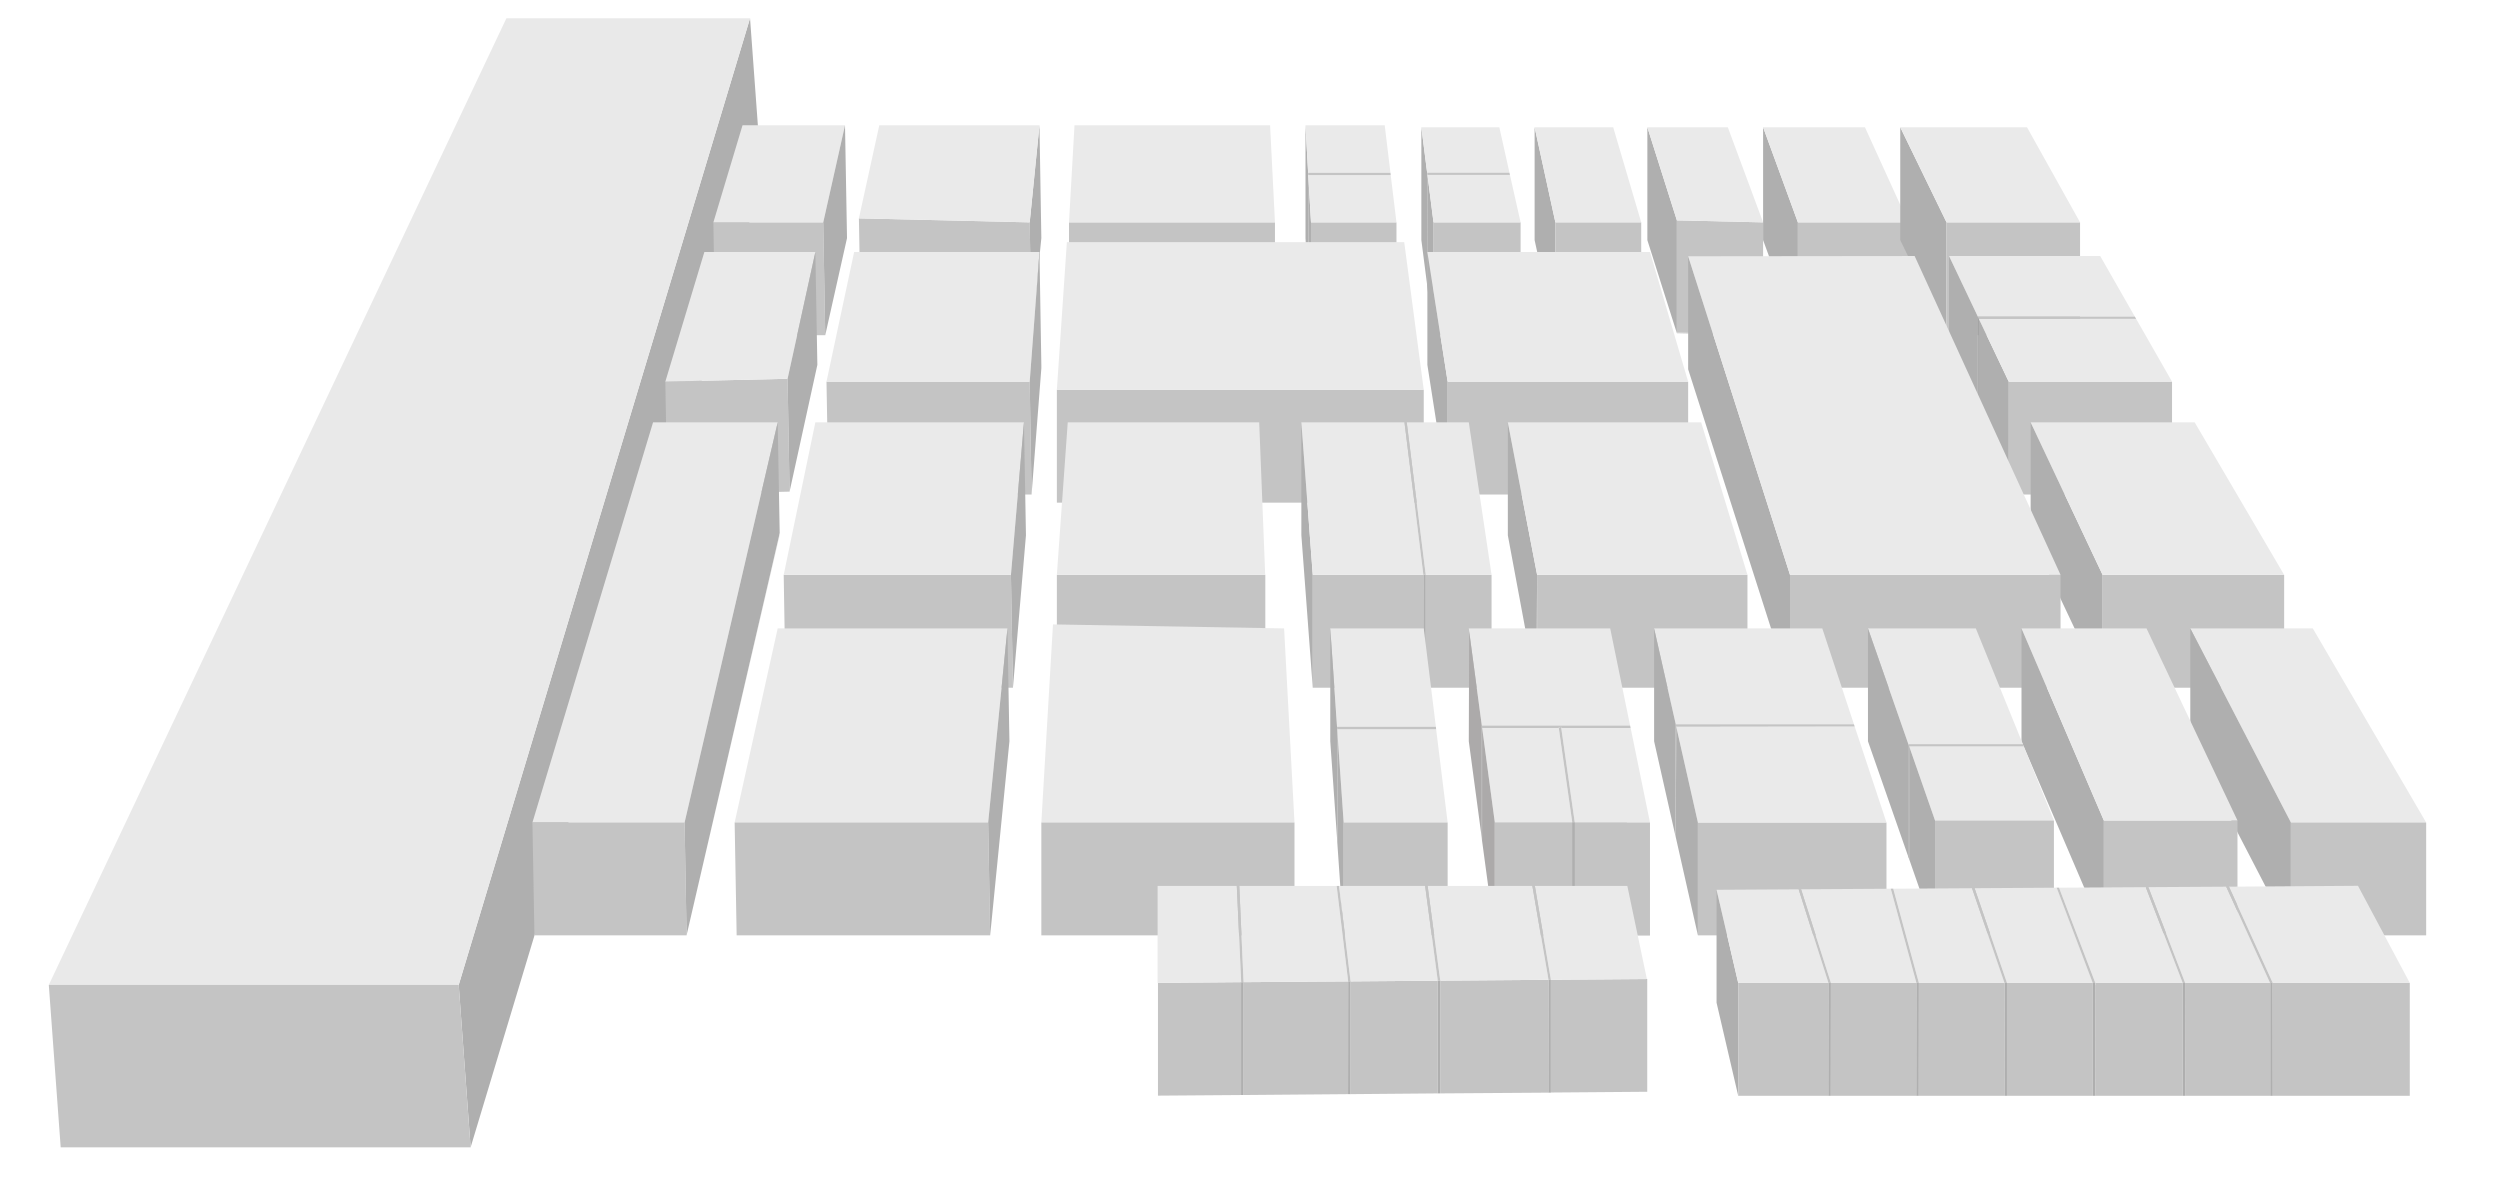 <?xml version="1.0" encoding="utf-8"?>
<!-- Generator: Adobe Illustrator 19.0.0, SVG Export Plug-In . SVG Version: 6.00 Build 0)  -->
<svg version="1.1" xmlns="http://www.w3.org/2000/svg" xmlns:xlink="http://www.w3.org/1999/xlink" x="0px" y="0px"
	 viewBox="0 0 1997.9 946" style="enable-background:new 0 0 1997.9 946;" xml:space="preserve">
<style type="text/css">
	.st0{fill:#AFAFAF;}
	.st1{fill:#E9E9E9;}
	.st2{fill:#C4C4C4;}
	.st3{fill:#EAEAEA;}
	.st4{fill:#9E9E9E;}
	.st5{fill:none;}
	.st6{fill:#ACAAAA;}
	.st7{fill:none;stroke:#ACAAAA;stroke-width:0;stroke-linecap:round;stroke-linejoin:round;}
</style>
<g id="Слой_9">
	<g id="Слой_1">
		<g>
			<polygon class="st0" points="599.4,14.6 366.6,787.1 376.1,916.9 608.9,144.4 			"/>
			<polygon class="st1" points="366.6,787.1 599.4,14.6 404.7,14.6 39,787.1 			"/>
			<polygon class="st2" points="39,787.1 48.5,916.9 376.1,916.9 366.6,787.1 			"/>
		</g>
	</g>
	<g id="Слой_3">
		<g>
			<rect x="854.3" y="177.7" class="st2" width="164.6" height="90.2"/>
			<polygon class="st3" points="1015,100.1 858.7,100.1 854.3,177.7 1018.9,177.7 			"/>
		</g>
		<g>
			<polygon class="st0" points="1226.4,101.7 1226.4,191.9 1243,267.9 1243,177.7 			"/>
			<polygon class="st2" points="1243,177.7 1243,267.9 1243,269.7 1311.6,267.2 1311.6,177.7 			"/>
			<polygon class="st3" points="1311.6,177.7 1289.2,101.7 1226.4,101.7 1243,177.7 			"/>
		</g>
		<g>
			<polygon class="st2" points="1340.1,266.3 1316.5,191.9 1340.1,266.3 1409,267.9 1340.1,265.7 			"/>
			<polygon class="st0" points="1340.1,265.7 1340.1,176.1 1340.1,176.1 1316.5,101.7 1316.5,191.9 1340.1,266.3 			"/>
			<polygon class="st2" points="1340.1,176.1 1340.1,265.7 1409,267.9 1409,177.7 			"/>
			<polygon class="st3" points="1340.1,176.1 1409,177.7 1380.8,101.7 1316.5,101.7 1340.1,176.1 			"/>
		</g>
		<g>
			<polygon class="st0" points="1436.8,177.7 1409,101.7 1409,191.9 1436.8,267.9 			"/>
			<rect x="1436.8" y="177.7" class="st2" width="88.2" height="90.2"/>
			<polygon class="st3" points="1525,177.7 1490.4,101.7 1409,101.7 1436.8,177.7 			"/>
		</g>
		<g>
			<polygon class="st2" points="1662.3,267.9 1662.3,267.9 1662.3,267.9 			"/>
			<rect x="1537.1" y="187.7" class="st2" width="0" height="84.5"/>
			<polygon class="st0" points="1555.6,177.7 1555.6,177.7 1518.6,101.7 1518.6,191.9 1555.6,267.9 			"/>
			<polygon class="st2" points="1662.3,177.7 1555.6,177.7 1555.6,177.7 1555.6,267.9 1555.6,267.9 1555.6,267.9 1555.6,267.9 
				1662.3,267.9 1662.3,267.9 			"/>
			<polygon class="st3" points="1662.3,177.7 1619.9,101.7 1518.6,101.7 1555.6,177.7 1662.3,177.7 			"/>
		</g>
		<g>
			<polygon class="st3" points="688,264.7 824.4,267.9 688.3,263.5 			"/>
			<polygon class="st2" points="822.9,177.7 686.4,174.5 688,263.5 688.3,263.5 824.4,267.9 			"/>
			<polygon class="st0" points="830.7,100.1 822.9,177.7 824.4,267.9 832.2,190.3 			"/>
			<polygon class="st3" points="830.7,100.1 702.7,100.1 686.4,174.5 822.9,177.7 			"/>
		</g>
		<g>
			<polygon class="st2" points="657.9,177.7 570.1,177.7 571.6,267.9 659.5,267.9 			"/>
			<polygon class="st3" points="675.3,100.1 593.4,100.1 570.1,177.7 657.9,177.7 			"/>
			<polygon class="st0" points="675.3,100.1 657.9,177.7 659.5,267.9 676.9,190.3 			"/>
		</g>
		<g>
			<polygon class="st0" points="1043.3,100.1 1043.3,190.3 1045.5,228.8 1045.4,138.1 			"/>
			<polygon class="st0" points="1045.5,139.9 1045.5,139.9 1045.5,139.4 1045.5,139.9 1045.8,234.4 1047.7,267.9 1047.7,177.7 			
				"/>
			<rect x="1047.7" y="177.7" class="st2" width="68.3" height="90.2"/>
			<polygon class="st4" points="1045.5,139.4 1045.4,138.2 1045.4,138.1 1045.5,228.8 1045.5,229.6 1045.8,234.4 1045.8,234.4 
				1045.5,139.9 			"/>
			<polygon class="st3" points="1111.4,139.9 1045.5,139.9 1047.7,177.7 1116,177.7 1116,177.7 			"/>
			<polygon class="st3" points="1045.4,138.2 1045.4,138.1 1111.2,138.1 1111.2,138.1 1106.6,100.1 1043.3,100.1 1045.4,138.1 			
				"/>
			<polygon class="st2" points="1045.4,138.1 1045.4,138.2 1045.5,139.4 1045.5,139.9 1045.5,139.9 1111.4,139.9 1111.4,139.9 
				1111.2,138.1 1111.2,138.1 			"/>
		</g>
		<g>
			<rect x="1145.6" y="177.7" class="st5" width="0" height="14.2"/>
			<rect x="1145.6" y="191.9" class="st2" width="0" height="76"/>
			<polygon class="st2" points="1215.2,177.7 1145.6,177.7 1145.6,191.9 1145.6,267.9 1215.2,267.9 1215.2,267.9 1215.2,177.7 			
				"/>
			<polygon class="st0" points="1140.5,138 1140.5,138 1140.5,138 1140.5,138 1140.5,138 1135.9,101.7 1135.9,191.9 1140.5,227.7 
							"/>
			<polygon class="st0" points="1145.6,177.7 1140.8,140 1141,232.1 1141,232.1 1145.6,267.9 1145.6,191.9 			"/>
			<polygon class="st4" points="1140.8,140 1140.5,138 1140.5,138 1140.5,227.7 1140.5,228.3 1141,232.1 1141,232.1 			"/>
			<polygon class="st3" points="1206.3,138 1198.2,101.7 1135.9,101.7 1140.5,138 			"/>
			<polygon class="st3" points="1140.8,139.8 1140.5,138 1140.5,138 1140.8,140 1145.6,177.7 1145.6,177.7 1215.2,177.7 
				1206.3,138.1 1206.7,139.8 			"/>
			<polygon class="st2" points="1140.5,138 1140.5,138 1140.8,139.8 1206.7,139.8 1206.3,138.1 1206.3,138 1206.3,138 1140.5,138 
							"/>
		</g>
	</g>
	<g id="Слой_5">
		<g>
			<rect x="1605.3" y="305" class="st2" width="0" height="90.2"/>
			<polygon class="st2" points="1735.8,305 1605.3,305 1605.3,395.2 1735.8,395.2 1735.8,395.2 1735.8,305 			"/>
			<polygon class="st0" points="1580.6,253 1557.6,204.6 1557.6,294.8 1580.6,343.2 			"/>
			<polygon class="st0" points="1581.4,254.8 1581.4,345 1581.1,344.3 1605.3,395.2 1605.3,305 			"/>
			<polygon class="st4" points="1581.4,254.8 1580.7,253.3 1580.6,253 1580.6,253 1580.6,253 1580.6,343.2 1580.6,343.2 
				1581.1,344.3 1581.4,345 			"/>
			<polygon class="st3" points="1580.6,253 1706.1,253 1707.1,254.8 1581.4,254.8 1580.7,253.3 1581.4,254.8 1605.3,305 1605.3,305 
				1735.8,305 1678.4,204.6 1557.6,204.6 1580.6,253 			"/>
			<polygon class="st2" points="1581.4,254.8 1707.1,254.8 1706.1,253 1580.6,253 1580.6,253 1580.7,253.3 			"/>
		</g>
		<g>
			<rect x="850.7" y="311.5" class="st2" width="275.1" height="0"/>
			<polygon class="st2" points="844.6,401.7 844.6,401.7 844.6,401.7 			"/>
			<polygon class="st2" points="1125.8,311.5 850.7,311.5 844.6,311.5 844.6,401.7 844.6,401.7 844.6,401.7 1137.8,401.7 
				1137.8,311.5 			"/>
			<polygon class="st3" points="1137.8,311.5 1122.2,193.5 852.6,193.5 844.6,311.5 850.7,311.5 1125.8,311.5 			"/>
		</g>
		<g>
			<polygon class="st2" points="1156.9,395.2 1156.9,395.2 1142.9,305.7 			"/>
			<polygon class="st2" points="1349.1,305 1349.1,305 1156.9,305 1156.9,395.2 1349.1,395.2 1349.1,395.2 			"/>
			<polygon class="st0" points="1156.9,305 1142.9,215.5 1140.7,201.4 1140.7,291.6 1142.9,305.7 1156.9,395.2 1156.9,305 			"/>
			<polygon class="st3" points="1156.9,305 1156.9,305 1349.1,305 1318.6,201.4 1140.7,201.4 1142.9,215.5 			"/>
		</g>
		<g>
			<polygon class="st3" points="533.3,395.2 533.3,395.2 533.3,395.2 			"/>
			<polygon class="st3" points="629.4,302.7 560.7,304.3 560.7,304.3 629.4,302.7 631,392.9 631,392.9 			"/>
			<polygon class="st2" points="560.7,304.3 531.7,305 533.3,395.2 533.3,395.2 533.3,395.2 631,392.9 631,392.9 629.4,302.7 			"/>
			<polygon class="st3" points="651.6,201.4 562.9,201.4 531.7,305 560.7,304.3 629.4,302.7 			"/>
			<polygon class="st0" points="629.4,302.7 631,392.9 653.2,291.6 651.6,201.4 			"/>
		</g>
		<g>
			<polygon class="st5" points="823.9,291.6 830.7,201.4 823.9,291.6 			"/>
			<polygon class="st3" points="832.2,291.6 832.2,291.6 832.2,292.2 			"/>
			<rect x="823.4" y="291.6" class="st3" width="0" height="13.4"/>
			<polygon class="st2" points="822.9,305 822.9,305 660.5,305 662.1,395.2 824.4,395.2 822.9,305 			"/>
			<polygon class="st3" points="822.9,305 823.9,291.6 830.7,201.4 682.6,201.4 660.5,305 			"/>
			<polygon class="st0" points="832.2,291.6 830.7,201.4 823.9,291.6 822.9,305 822.9,305 824.4,395.2 824.4,395.2 832.2,294.4 
				832.2,292.2 			"/>
		</g>
	</g>
	<g id="Слой_7">
		<g>
			<rect x="844.6" y="459.4" class="st2" width="166.6" height="90.2"/>
			<polygon class="st3" points="1011.1,459.4 1006.3,337.5 853.3,337.5 844.6,459.4 			"/>
		</g>
		<g>
			
				<rect x="1209.2" y="443.6" transform="matrix(0.188 0.982 -0.982 0.188 1430.141 -843.351)" class="st2" width="32.2" height="0"/>
			<polygon class="st2" points="1227.8,546.6 1228.4,549.6 1228.4,459.4 			"/>
			<polygon class="st2" points="1396.5,459.4 1228.4,459.4 1228.4,459.4 1228.4,549.6 1228.4,549.6 1228.4,549.6 1396.5,549.6 
				1396.5,549.6 			"/>
			<polygon class="st0" points="1222.3,427.8 1205,337.5 1205,427.8 1227.7,549.6 1227.8,546.6 1228.4,459.4 			"/>
			<polygon class="st3" points="1396.5,459.4 1396.5,459.4 1359.5,337.5 1205,337.5 1222.3,427.8 1228.4,459.4 			"/>
		</g>
		<g>
			<polygon class="st2" points="1825.4,549.6 1825.4,549.6 1825.4,549.6 			"/>
			<polygon class="st2" points="1680.3,549.6 1680.3,549.6 1680.3,549.6 			"/>
			<polygon class="st2" points="1825.4,459.4 1680.3,459.4 1680.3,549.6 1825.4,549.6 1825.4,549.6 			"/>
			<polygon class="st0" points="1622.8,337.5 1622.8,427.8 1680.3,549.6 1680.3,549.6 1680.3,459.4 			"/>
			<polygon class="st3" points="1680.3,459.4 1825.4,459.4 1825.4,459.4 1753.9,337.5 1622.8,337.5 			"/>
		</g>
		<g>
			<polygon class="st3" points="810.6,427.8 810.6,427.8 807.9,459.4 			"/>
			<polygon class="st2" points="626.3,459.4 627.8,549.6 809.5,549.6 807.9,459.4 			"/>
			<polygon class="st3" points="807.9,459.4 810.6,427.8 818.3,337.5 651.6,337.5 626.3,459.4 			"/>
			<polygon class="st0" points="818.3,337.5 810.6,427.8 807.9,459.4 809.5,549.6 819.9,427.8 			"/>
		</g>
		<g>
			<polygon class="st2" points="1192,549.6 1192,549.6 1192,549.6 			"/>
			<polygon class="st2" points="1049.1,549.6 1049.1,549.6 1049.1,549.6 			"/>
			<polygon class="st2" points="1192,459.4 1139.4,459.4 1139.4,459.4 1139.4,549.5 1137.4,549.6 1192,549.6 1192,549.6 			"/>
			<polygon class="st2" points="1139.4,459.4 1137.5,459.4 1049.1,459.4 1049.1,549.6 1137.4,549.6 1137.5,459.5 			"/>
			<polygon class="st0" points="1040,337.5 1040,427.8 1049.1,549.6 1049.1,549.6 1049.1,459.4 			"/>
			<polygon class="st3" points="1049.1,459.4 1137.5,459.4 1122.4,337.5 1040,337.5 			"/>
			<polygon class="st3" points="1139.4,459.4 1192,459.4 1192,459.4 1173.8,337.5 1124.2,337.5 			"/>
			<polygon class="st0" points="1139.4,459.4 1137.5,459.5 1137.4,549.6 1139.4,549.5 			"/>
			<polygon class="st2" points="1137.5,459.4 1139.4,459.4 1139.4,459.4 1124.2,337.5 1122.4,337.5 			"/>
		</g>
		<g>
			<rect x="1430.5" y="459.4" class="st2" width="216.2" height="90.2"/>
			<polygon class="st0" points="1349.1,204.8 1349.1,295.1 1430.5,549.6 1430.5,459.4 			"/>
			<polygon class="st3" points="1430.5,459.4 1646.7,459.4 1530.1,204.6 1349.1,204.8 			"/>
		</g>
	</g>
	<g id="Слой_8">
		<g>
			
				<rect x="456" y="542.5" transform="matrix(-0.227 0.974 -0.974 -0.227 1232.273 106.573)" class="st3" width="235.6" height="0"/>
			<polygon class="st3" points="622.7,427.8 548.7,747.4 623.1,427.8 			"/>
			<polygon class="st3" points="547.1,657.3 600.5,427.8 621.5,337.5 521.9,337.5 425.5,657.3 			"/>
			<polygon class="st2" points="547.1,657.3 547.1,657.3 425.5,657.3 427.1,747.5 548.7,747.5 547.1,657.3 			"/>
			<polygon class="st0" points="623.1,425.9 621.5,337.5 600.5,427.8 547.1,657.3 547.1,657.3 548.7,747.5 548.7,747.5 548.7,747.4 
				622.7,427.8 			"/>
		</g>
		<g>
			<polygon class="st3" points="791.3,747.5 791.3,747.5 806.7,592.4 			"/>
			<polygon class="st3" points="789.7,657.3 805.1,502.2 621.5,502.2 587.1,657.3 			"/>
			<polygon class="st2" points="791.3,747.5 791.3,747.5 791.3,747.5 			"/>
			<polygon class="st2" points="587.1,657.3 588.7,747.5 791.3,747.5 789.7,657.3 			"/>
			<polygon class="st0" points="806.7,592.4 805.1,502.2 789.7,657.3 791.3,747.5 791.3,747.5 			"/>
		</g>
		<g>
			<polygon class="st3" points="1938.9,657.3 1938.9,657.3 1848.3,502.2 1750.4,502.2 1830.8,657.3 			"/>
			<polygon class="st0" points="1750.4,502.2 1750.4,592.4 1830.8,747.5 1830.8,657.3 			"/>
			<polygon class="st2" points="1938.9,657.3 1830.8,657.3 1830.8,747.5 1938.9,747.5 1938.9,747.5 			"/>
		</g>
		<g>
			<polygon class="st3" points="1034.5,657.3 1026.2,502.2 841.5,499 832.2,657.3 			"/>
			<rect x="832.2" y="657.3" class="st2" width="202.3" height="90.2"/>
		</g>
		<g>
			<polygon class="st2" points="1615.5,592.4 1681.3,745.9 1681.3,745.9 			"/>
			<rect x="1681.3" y="655.7" class="st2" width="106.8" height="90.2"/>
			<polygon class="st2" points="1681.3,745.9 1681.3,745.9 1681.3,745.9 			"/>
			<polygon class="st0" points="1681.3,655.7 1615.5,502.2 1615.5,592.4 1681.3,745.9 1681.3,745.9 1681.3,655.7 			"/>
			<polygon class="st3" points="1681.3,655.7 1681.3,655.7 1788.1,655.7 1715.4,502.2 1615.5,502.2 			"/>
		</g>
		<g>
			<rect x="1546.4" y="655.7" class="st2" width="0" height="90.2"/>
			<polygon class="st3" points="1525.1,594.7 1525.1,594.7 1525.1,594.7 1616.5,594.7 1617.3,596.5 1525.8,596.5 1525.8,596.6 
				1546.4,655.7 1546.4,655.7 1641.4,655.7 1579,502.2 1492.8,502.2 			"/>
			<polygon class="st2" points="1641.4,655.7 1546.4,655.7 1546.4,745.9 1641.4,745.9 1641.4,745.9 1641.4,655.7 			"/>
			<polygon class="st0" points="1525.8,596.6 1525.8,686.8 1546.4,745.9 1546.4,655.7 			"/>
			<polygon class="st0" points="1492.8,502.2 1492.8,592.4 1525.1,684.9 1525.1,594.7 			"/>
			<polygon class="st2" points="1617.3,596.5 1616.5,594.7 1525.1,594.7 1525.1,594.7 1525.1,594.7 1525.8,596.5 1525.8,596.5 			
				"/>
			<polygon class="st4" points="1525.8,596.5 1525.8,596.5 1525.1,594.7 1525.1,594.7 1525.1,594.7 1525.1,684.9 1525.1,684.9 
				1525.8,686.8 1525.8,686.8 1525.8,596.6 			"/>
		</g>
		<g>
			<rect x="1356.9" y="657.3" class="st2" width="0" height="90.2"/>
			<polygon class="st2" points="1507.6,657.3 1356.9,657.3 1356.9,747.5 1507.6,747.5 1507.6,747.5 1507.6,657.3 			"/>
			<polygon class="st3" points="1339.6,580.8 1356.9,657.3 1356.9,657.3 1507.6,657.3 1481.6,578.8 1482.2,580.6 			"/>
			<polygon class="st3" points="1339.2,578.8 1339.2,578.8 1481.6,578.8 1456.3,502.2 1321.9,502.2 1339.2,578.8 			"/>
			<polygon class="st0" points="1339.2,578.8 1321.9,502.2 1321.9,592.4 1338.7,667 			"/>
			<polygon class="st0" points="1339.6,580.8 1339.6,580.8 1339.2,669 1356.9,747.5 1356.9,657.3 			"/>
			<polygon class="st2" points="1339.2,578.8 1339.2,578.8 1339.6,580.8 1339.6,580.8 1339.6,580.8 1482.2,580.6 1481.6,578.8 
				1481.6,578.8 1481.6,578.8 1339.2,578.8 			"/>
			<polygon class="st0" points="1339.6,580.8 1339.6,580.8 1339.2,578.8 1339.2,578.8 1339.2,578.8 1338.7,667 1338.7,667 
				1339.2,669 1339.2,669 			"/>
		</g>
		<g>
			<rect x="1069" y="582.7" class="st5" width="0" height="9.6"/>
			<polygon class="st2" points="1069.3,592.4 1073.8,657.3 1069.3,592.4 			"/>
			<polygon class="st3" points="1068.7,582.8 1069.3,592.4 1073.8,657.3 1156.9,657.3 1147.7,582.8 1068.7,582.8 1068.5,580.8 
				1147.5,580.8 1137.8,502.2 1063.1,502.2 1068.6,581 1068.7,582.8 			"/>
			<rect x="1073.8" y="657.3" class="st2" width="83.1" height="90.2"/>
			<polygon class="st0" points="1069.3,592.4 1068.7,582.8 1068.7,673.1 1073.8,747.5 1073.8,657.3 			"/>
			<polygon class="st0" points="1068.5,580.8 1063.1,502.2 1063.1,592.4 1068.6,671.2 			"/>
			<polygon class="st2" points="1068.7,582.8 1147.7,582.8 1147.7,582.8 1147.5,580.8 1147.5,580.8 1068.5,580.8 			"/>
			<polygon class="st0" points="1068.7,582.8 1068.7,582.8 1068.7,582.8 1068.6,581 1068.5,580.8 1068.5,580.8 1068.6,671.2 
				1068.6,671.4 1068.7,673.2 1068.7,673.1 			"/>
		</g>
		<g>
			<rect x="1185.2" y="581.7" class="st5" width="0" height="10.7"/>
			<polygon class="st2" points="1185.9,592.4 1194.6,657.3 1185.9,592.4 			"/>
			<polygon class="st2" points="1258.4,657.3 1256.5,657.4 1256.5,657.3 1194.6,657.3 1194.6,747.5 1318.6,747.5 1300.1,657.3 			
				"/>
			<polygon class="st3" points="1245.7,581.8 1184.5,581.8 1185.9,592.4 1194.6,657.3 1256.5,657.3 			"/>
			<polygon class="st3" points="1286.8,502.2 1173.8,502.2 1184.2,579.8 1302.7,579.8 			"/>
			<polygon class="st3" points="1247.7,581.8 1258.5,657.3 1258.4,657.3 1300.1,657.3 1318.6,657.3 1302.8,580.1 1303.1,581.8 			
				"/>
			<polygon class="st6" points="1184.2,579.8 1184.2,579.8 1184.2,579.8 1184.2,579.8 1184.2,579.8 1184.2,579.8 1174.1,504.5 
				1173.8,592.4 1184.2,669.9 			"/>
			<polygon class="st6" points="1185.9,592.4 1184.5,581.8 1184.4,581.8 1184.4,671.8 1194.6,747.5 1194.6,657.3 			"/>
			<polygon class="st2" points="1184.4,581.8 1184.4,581.8 1184.5,581.8 1184.5,581.8 1245.7,581.8 1245.7,581.4 1247.6,580.8 
				1247.7,581.8 1303.1,581.8 1302.8,580.1 1302.7,579.8 1302.7,579.8 1184.2,579.8 1184.2,579.8 1184.2,579.8 			"/>
			<polygon class="st2" points="1184.2,579.8 1184.2,579.8 1184.2,579.8 			"/>
			<polygon class="st0" points="1184.4,581.8 1184.4,581.8 1184.2,579.8 1184.2,579.8 1184.2,579.8 1184.2,579.8 1184.2,669.9 
				1184.2,670.1 1184.4,672.1 1184.4,671.8 			"/>
			<polygon class="st2" points="1247.7,581.8 1247.6,580.8 1245.7,581.4 1245.7,581.8 1256.5,657.3 1256.5,657.4 1258.4,657.3 
				1258.5,657.3 			"/>
			<rect x="1194.6" y="657.3" class="st2" width="124" height="90.2"/>
			<polygon class="st0" points="1256.5,747.5 1256.5,657.3 1258.5,657.3 1258.5,747.3 			"/>
		</g>
	</g>
	<g id="Слой_10">
		<g>
			<polyline class="st7" points="925.4,785.5 925.4,798.2 925.4,829.7 925.4,875.6 			"/>
			<polygon class="st2" points="1316.4,782.3 1316.1,782.3 1316.1,782.4 1077.5,784.3 1077.4,784.3 1077.4,784.3 993.8,784.9 
				993.8,784.9 991.9,784.9 991.9,784.9 925.4,785.5 925.4,798.2 925.4,875.6 991.8,875.1 991.8,875.1 991.8,785 993.8,784.9 
				993.8,875.1 1077.3,874.4 1077.4,784.3 1079.3,784.3 1079.3,874.4 1149,873.8 1149,783.8 1151,783.7 1151,873.8 1237.4,873.2 
				1237.5,783.1 1239.4,783 1239.4,873.1 1316.4,872.5 			"/>
			<polygon class="st3" points="993.8,784.9 1077.4,784.3 1068.2,708 1070.1,708 1079.3,784.3 1077.5,784.3 1316.1,782.4 
				1316.1,782.3 1300.5,708 1226.6,708 1239.4,783 1237.5,783 1224.6,708 1140.9,708 1151,783.7 1149,783.7 1138.9,708 990.4,708 
							"/>
			<polygon class="st3" points="988.4,708 925.1,708 925.1,785.5 925.4,785.5 925.4,785.5 991.9,784.9 			"/>
			<polygon class="st2" points="991.9,784.9 991.9,784.9 993.8,784.9 993.8,784.9 990.4,708 990.4,708 988.4,708 988.4,708 			"/>
			<polygon class="st2" points="1070.1,708 1068.2,708 1077.4,784.3 1077.4,784.3 1077.5,784.3 1079.3,784.3 			"/>
			<polygon class="st2" points="1149,783.7 1151,783.7 1140.9,708 1140.9,708 1138.9,708 1138.9,708 			"/>
			<polygon class="st2" points="1237.5,783 1239.4,783 1226.6,708 1226.6,708 1224.6,708 1224.6,708 			"/>
			<polygon class="st0" points="993.8,784.9 991.8,785 991.8,875.1 991.8,875.1 993.8,875.1 993.8,875.1 			"/>
			<polygon class="st0" points="1079.3,784.3 1077.4,784.3 1077.3,874.4 1077.3,874.4 1079.3,874.4 1079.3,874.4 			"/>
			<polygon class="st0" points="1151,783.7 1149,783.8 1149,873.8 1149,873.8 1151,873.8 1151,873.8 			"/>
			<polygon class="st0" points="1239.4,783 1237.5,783.1 1237.4,873.2 1237.4,873.2 1239.4,873.2 1239.4,873.1 			"/>
		</g>
		<g>
			<polygon class="st0" points="1389.1,785.5 1371.8,711.1 1371.8,801.3 1389.1,875.7 			"/>
			<polygon class="st2" points="1531.5,785.5 1463.2,785.5 1463.1,875.7 1531.4,875.7 			"/>
			<polygon class="st2" points="1461.2,785.5 1461.2,785.5 1389.1,785.5 1389.1,875.7 1461.1,875.7 			"/>
			<polygon class="st2" points="1602,785.5 1533.5,785.5 1533.4,875.7 1601.9,875.7 			"/>
			<polygon class="st2" points="1816.3,785.5 1816.2,785.5 1816.3,875.7 1925.8,875.7 1925.8,785.5 			"/>
			<polygon class="st2" points="1672.5,785.8 1672.4,785.5 1603.9,785.5 1603.9,875.7 1672.5,875.7 			"/>
			<polygon class="st2" points="1744.3,785.5 1744.3,785.5 1674.5,785.5 1675,786.8 1674.4,786.9 1674.5,875.7 1744.3,875.7 			"/>
			<polygon class="st2" points="1814.3,785.5 1814.1,785.5 1746.3,785.5 1746.2,785.5 1746.3,875.7 1814.3,875.7 			"/>
			<path class="st3" d="M1463.2,785.5L1463.2,785.5h68.3h0l-20.5-75.3l2,0l20.5,75.3h0h68.5h1.9h68.6l-28.8-76.1l1.1,0l-207.1,1.3
				l1.7,0L1463.2,785.5z M1578,709.8l25.9,75.7h-1.9l-26-75.7L1578,709.8z"/>
			<polygon class="st3" points="1461.2,785.5 1437.4,710.7 1371.8,711.1 1389.1,785.5 			"/>
			<polygon class="st3" points="1744.3,785.5 1714.8,709 1716.9,709 1746.3,785.5 1814.1,785.5 1779.1,708.6 1779.2,708.6 
				1645.5,709.4 1674.5,785.5 			"/>
			<polygon class="st3" points="1925.8,785.5 1884.4,707.9 1781.3,708.6 1816.3,785.5 			"/>
			<polygon class="st2" points="1461.2,785.5 1463.2,785.5 1439.3,710.7 1437.6,710.7 1437.4,710.7 1437.4,710.7 1461.2,785.5 			
				"/>
			<polygon class="st2" points="1511,710.2 1531.5,785.5 1533.5,785.5 1513,710.2 			"/>
			<polygon class="st2" points="1603.9,785.5 1578,709.8 1575.9,709.8 1601.9,785.5 			"/>
			<polygon class="st2" points="1672.4,785.5 1672.5,785.8 1672.5,785.5 1674.4,785.5 1674.4,786.9 1675,786.8 1674.5,785.5 
				1645.5,709.4 1645.5,709.4 1644.7,709.4 1643.6,709.4 			"/>
			<polygon class="st2" points="1714.8,709 1744.3,785.5 1744.3,785.5 1746.2,785.5 1746.3,785.5 1716.9,709 			"/>
			<polygon class="st2" points="1814.1,785.5 1814.3,785.5 1816.2,785.5 1816.3,785.5 1781.3,708.6 1781.3,708.5 1779.2,708.6 
				1779.1,708.6 			"/>
			<polygon class="st0" points="1463.2,785.5 1463.2,785.5 1461.2,785.5 1461.1,875.7 1463.1,875.7 			"/>
			<polygon class="st0" points="1533.5,785.5 1533.5,785.5 1531.5,785.5 1531.5,785.5 1531.4,875.7 1533.4,875.7 			"/>
			<polygon class="st0" points="1603.9,785.5 1602,785.5 1601.9,875.7 1603.9,875.7 			"/>
			<polygon class="st0" points="1674.4,786.9 1674.4,785.5 1672.5,785.5 1672.5,785.8 1672.5,875.7 1674.5,875.7 			"/>
			<polygon class="st0" points="1746.2,785.5 1744.3,785.5 1744.3,875.7 1746.3,875.7 			"/>
			<polygon class="st0" points="1816.2,785.5 1814.3,785.5 1814.3,875.7 1816.3,875.7 			"/>
		</g>
	</g>
</g>
<g id="Слой_2">
</g>
</svg>
